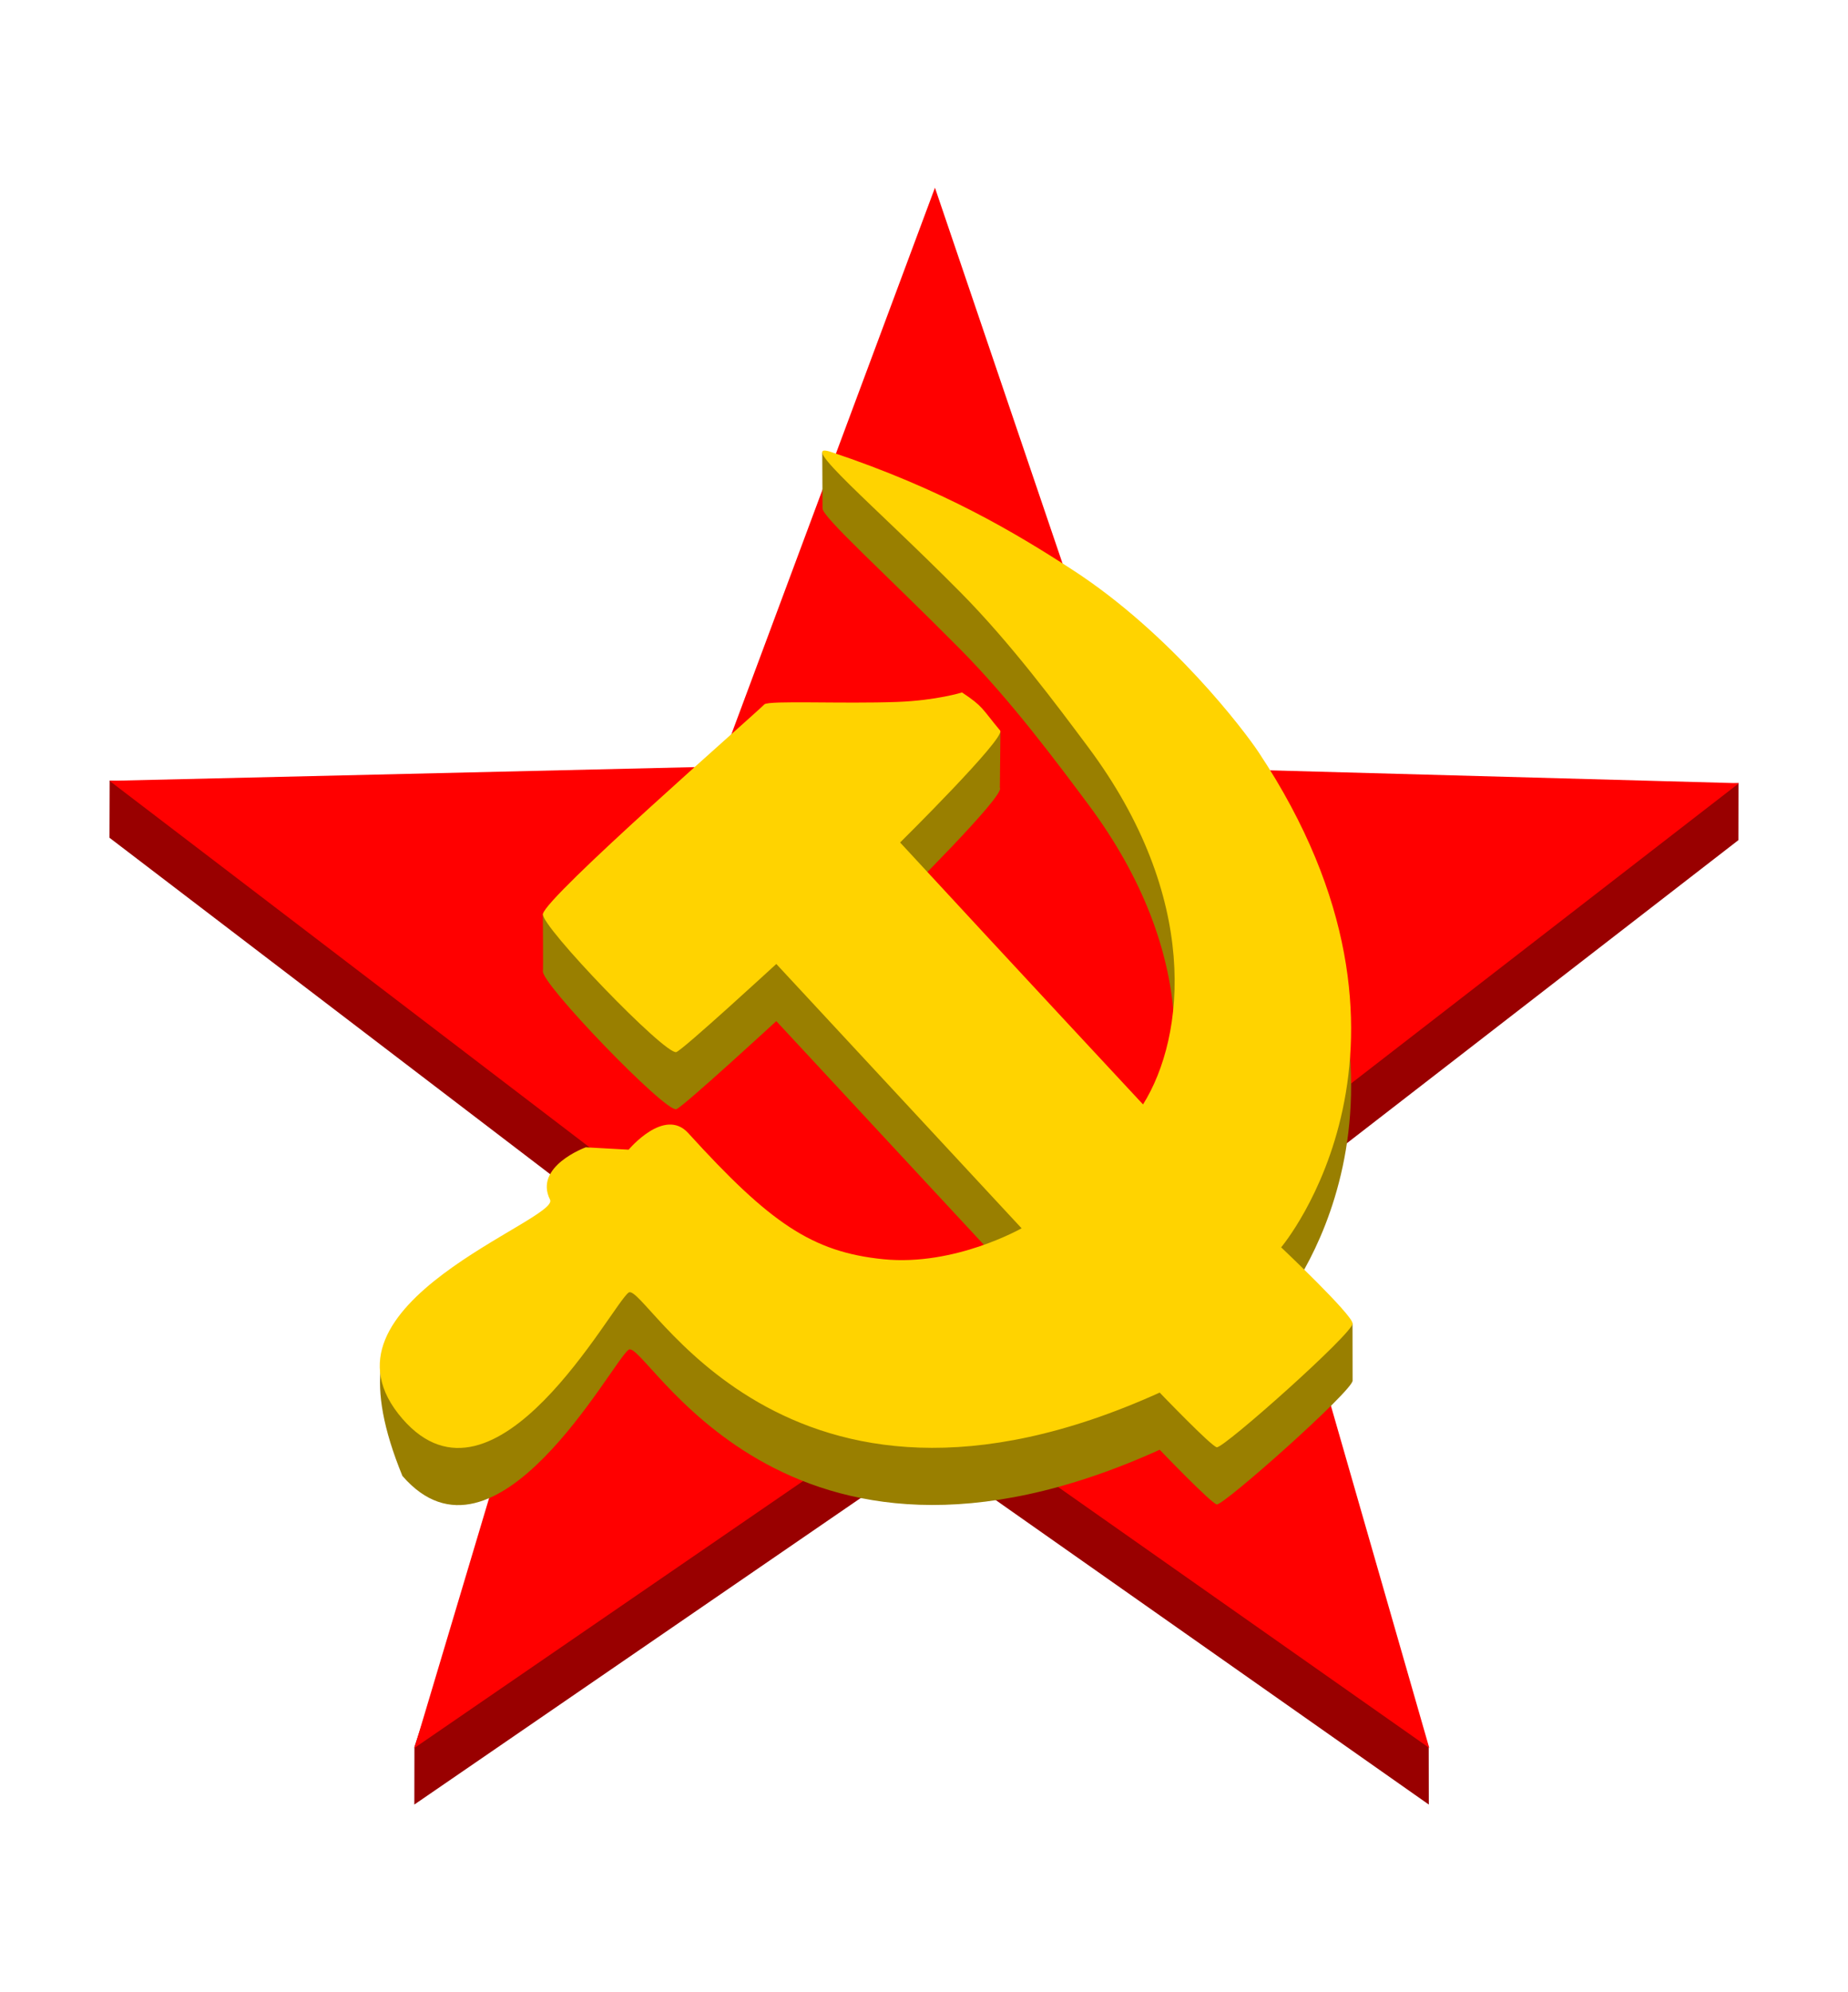 <?xml version="1.0" encoding="UTF-8" standalone="no"?>
<!-- Created with Inkscape (http://www.inkscape.org/) -->

<svg
   version="1.1"
   width="128"
   height="138"
   viewBox="0 0 128 138"
   id="svg2"
   xml:space="preserve"
   xmlns:xlink="http://www.w3.org/1999/xlink"
   xmlns="http://www.w3.org/2000/svg"
   xmlns:svg="http://www.w3.org/2000/svg"
   xmlns:rdf="http://www.w3.org/1999/02/22-rdf-syntax-ns#"
   xmlns:cc="http://creativecommons.org/ns#"
   xmlns:dc="http://purl.org/dc/elements/1.1/"><defs
   id="defs26"><linearGradient
   id="linearGradient2776"><stop
     id="stop2772"
     style="stop-color:#cca900;stop-opacity:1;"
     offset="0" /><stop
     id="stop2774"
     style="stop-color:#6b4c00;stop-opacity:1;"
     offset="1" /></linearGradient><linearGradient
   id="linearGradient2725"><stop
     id="stop2721"
     style="stop-color:#990000;stop-opacity:1;"
     offset="0" /><stop
     id="stop2723"
     style="stop-color:#330000;stop-opacity:1;"
     offset="1" /></linearGradient><linearGradient
   id="linearGradient3799"><stop
     id="stop3801"
     style="stop-color:#ff0000;stop-opacity:1"
     offset="0" /><stop
     id="stop3803"
     style="stop-color:#440000;stop-opacity:1"
     offset="1" /></linearGradient><linearGradient
   id="linearGradient3777"><stop
     id="stop3779"
     style="stop-color:#ffd300;stop-opacity:1"
     offset="0" /><stop
     id="stop3781"
     style="stop-color:#a07100;stop-opacity:1"
     offset="1" /></linearGradient><linearGradient
   id="linearGradient3767"><stop
     id="stop3769"
     style="stop-color:#000000;stop-opacity:1"
     offset="0" /></linearGradient><linearGradient
   id="linearGradient3761"><stop
     id="stop3763"
     style="stop-color:#ffd300;stop-opacity:1"
     offset="0" /></linearGradient><linearGradient
   x1="16"
   y1="126"
   x2="225"
   y2="126"
   id="linearGradient3797"
   xlink:href="#linearGradient3777"
   gradientUnits="userSpaceOnUse" /><linearGradient
   x1="-21"
   y1="128.5"
   x2="279"
   y2="128.5"
   id="linearGradient3805"
   xlink:href="#linearGradient3799"
   gradientUnits="userSpaceOnUse" /><linearGradient
   x1="16"
   y1="126"
   x2="225"
   y2="126"
   id="linearGradient3833"
   xlink:href="#linearGradient3777"
   gradientUnits="userSpaceOnUse" /><linearGradient
   x1="16"
   y1="126"
   x2="225"
   y2="126"
   id="linearGradient3835"
   xlink:href="#linearGradient3777"
   gradientUnits="userSpaceOnUse" /><linearGradient
   x1="16"
   y1="126"
   x2="225"
   y2="126"
   id="linearGradient3837"
   xlink:href="#linearGradient3777"
   gradientUnits="userSpaceOnUse" /><linearGradient
   x1="16"
   y1="126"
   x2="225"
   y2="126"
   id="linearGradient3839"
   xlink:href="#linearGradient3777"
   gradientUnits="userSpaceOnUse" /><linearGradient
   x1="16"
   y1="126"
   x2="225"
   y2="126"
   id="linearGradient3841"
   xlink:href="#linearGradient3777"
   gradientUnits="userSpaceOnUse" /><linearGradient
   x1="16"
   y1="126"
   x2="225"
   y2="126"
   id="linearGradient3843"
   xlink:href="#linearGradient3777"
   gradientUnits="userSpaceOnUse" /><linearGradient
   x1="16"
   y1="126"
   x2="225"
   y2="126"
   id="linearGradient3845"
   xlink:href="#linearGradient3777"
   gradientUnits="userSpaceOnUse" />
	
<linearGradient
   x1="16"
   y1="126"
   x2="225"
   y2="126"
   id="linearGradient3852"
   xlink:href="#linearGradient3777"
   gradientUnits="userSpaceOnUse" /><linearGradient
   x1="16"
   y1="126"
   x2="225"
   y2="126"
   id="linearGradient3854"
   xlink:href="#linearGradient3777"
   gradientUnits="userSpaceOnUse" /><linearGradient
   x1="16"
   y1="126"
   x2="225"
   y2="126"
   id="linearGradient3856"
   xlink:href="#linearGradient3777"
   gradientUnits="userSpaceOnUse" />
		
		
	<linearGradient
   x1="16"
   y1="126"
   x2="225"
   y2="126"
   id="linearGradient3862"
   xlink:href="#linearGradient3777"
   gradientUnits="userSpaceOnUse" /><linearGradient
   x1="16"
   y1="126"
   x2="225"
   y2="126"
   id="linearGradient3864"
   xlink:href="#linearGradient3777"
   gradientUnits="userSpaceOnUse" /><linearGradient
   x1="-21"
   y1="128.5"
   x2="279"
   y2="128.5"
   id="linearGradient3866"
   xlink:href="#linearGradient3799"
   gradientUnits="userSpaceOnUse" /><linearGradient
   x1="-21"
   y1="128.5"
   x2="279"
   y2="128.5"
   id="linearGradient3868"
   xlink:href="#linearGradient3799"
   gradientUnits="userSpaceOnUse" /><linearGradient
   x1="-21"
   y1="128.5"
   x2="279"
   y2="128.5"
   id="linearGradient3870"
   xlink:href="#linearGradient3799"
   gradientUnits="userSpaceOnUse" />
	
<linearGradient
   x1="-21"
   y1="128.5"
   x2="279"
   y2="128.5"
   id="linearGradient3876"
   xlink:href="#linearGradient3799"
   gradientUnits="userSpaceOnUse" /><linearGradient
   x1="-21"
   y1="128.5"
   x2="279"
   y2="128.5"
   id="linearGradient3878"
   xlink:href="#linearGradient3799"
   gradientUnits="userSpaceOnUse" /><linearGradient
   x1="-21"
   y1="128.5"
   x2="279"
   y2="128.5"
   id="linearGradient3880"
   xlink:href="#linearGradient3799"
   gradientUnits="userSpaceOnUse" />
		
		
	<linearGradient
   x1="-21"
   y1="128.5"
   x2="279"
   y2="128.5"
   id="linearGradient3885"
   xlink:href="#linearGradient3799"
   gradientUnits="userSpaceOnUse" /><linearGradient
   x1="-21"
   y1="128.5"
   x2="279"
   y2="128.5"
   id="linearGradient3887"
   xlink:href="#linearGradient3799"
   gradientUnits="userSpaceOnUse" /><linearGradient
   x1="65.92"
   y1="69.057"
   x2="89.047"
   y2="92.379"
   id="linearGradient3924"
   xlink:href="#linearGradient3777"
   gradientUnits="userSpaceOnUse"
   spreadMethod="pad"
   gradientTransform="translate(-0.309,-0.837)" /><linearGradient
   x1="118.39"
   y1="128.5"
   x2="173.78"
   y2="236.975"
   id="linearGradient3932"
   xlink:href="#linearGradient3799"
   gradientUnits="userSpaceOnUse" /><linearGradient
   x1="118.39"
   y1="128.5"
   x2="173.78"
   y2="236.975"
   id="linearGradient3932-6"
   xlink:href="#linearGradient2725"
   gradientUnits="userSpaceOnUse"
   gradientTransform="matrix(0.5,0,0,0.5,-0.504,1.553)" /><linearGradient
   xlink:href="#linearGradient2776"
   id="linearGradient2769"
   gradientUnits="userSpaceOnUse"
   gradientTransform="translate(-0.309,1.163)"
   x1="65.92"
   y1="69.057"
   x2="89.047"
   y2="92.379"
   spreadMethod="pad" /></defs>

<path
   id="polygon11-2"
   style="fill:#990000;fill-opacity:1;stroke-width:3.959;stroke-miterlimit:10"
   d="M 87.164,83.932 98.958,121.036 98.965,125 64.244,100.587 28.698,125 l 0.007,-3.993 12.364,-37.409 -33.485,-25.567 0.012,-3.958 42.214,2.968 14.928,-40.082 13.608,40.082 42.069,-2.795 -0.007,3.95 z" /><polygon
   points="158,100.333 243,102.667 175.819,154.676 199.667,237.667 129.5,188.333 57.667,237.667 82.667,154 15,102.333 100.333,100.333 130.5,19.333 "
   transform="matrix(0.495,0,0,0.495,0.161,3.433)"
   id="polygon11"
   style="fill:#ff0000;fill-opacity:1;stroke:none;stroke-width:8;stroke-miterlimit:10" /><path
   d="m 37.605,67.268 c -0.165,0.825 8.467,9.78 9.237,9.567 0.426,-0.117 6.928,-6.103 6.928,-6.103 L 70.759,89.041 c 0,0 -4.618,2.639 -9.567,2.144 -4.948,-0.495 -7.868,-2.518 -13.526,-8.742 -1.65,-1.815 -4.124,1.154 -4.124,1.154 l -2.969,-0.165 c 0,0 -3.629,1.319 -2.474,3.629 -5.778,2.146 -15.59,2.082 -10.227,15.175 6.433,7.423 14.515,-7.918 15.67,-8.742 1.155,-0.825 10.557,18.804 36.783,6.928 0,0 3.605,3.759 3.959,3.787 0.514,0.042 9.402,-7.87 9.402,-8.571 0,-0.1 -0.006,-3.964 -0.006,-3.964 L 88.738,90.361 c 0,0 11.876,-14.021 -1.557,-34.288 C 86.197,54.588 81.118,47.862 74.285,43.431 70.322,40.862 65.628,34.813 57.908,32.239 57.794,32.201 56.952,31.332 56.952,31.332 l 0.02,3.888 c 0.006,0.616 4.378,4.542 9.532,9.745 3.497,3.53 6.683,7.819 8.875,10.756 7.753,10.392 6.753,20.01 3.794,24.742 0,0 -8.845,-9.473 -16.846,-18.141 0,0 7.34,-7.258 6.928,-7.753 l 0.038,-3.896 c 0,0 -1.328,2.154 -2.678,1.257 0,0 -1.775,0.552 -4.466,0.654 -3.798,0.144 -8.912,-0.12 -9.204,0.167 -0.894,0.881 -12.898,7.683 -15.346,10.568 0,0 0.03,3.827 0.006,3.948 z"
   id="path3813-8"
   style="fill:#997f00;fill-opacity:1;fill-rule:nonzero;stroke:none;stroke-width:2.177;stroke-miterlimit:10;stroke-dasharray:none" /><path
   d="m 37.605,63.309 c -0.165,0.825 8.467,9.78 9.237,9.567 0.426,-0.117 6.928,-6.103 6.928,-6.103 l 16.989,18.309 c 0,0 -4.618,2.639 -9.567,2.144 -4.948,-0.495 -7.868,-2.518 -13.526,-8.742 -1.65,-1.815 -4.124,1.154 -4.124,1.154 l -2.969,-0.165 c 0,0 -3.629,1.319 -2.474,3.629 0.7,1.399 -17.062,7.289 -10.227,15.175 6.433,7.423 14.515,-7.918 15.67,-8.742 1.155,-0.825 10.557,18.804 36.783,6.928 0,0 3.605,3.759 3.959,3.787 0.514,0.042 9.402,-7.87 9.402,-8.571 0,-0.598 -4.948,-5.278 -4.948,-5.278 0,0 11.876,-14.021 -1.557,-34.288 -0.984,-1.485 -6.063,-8.211 -12.897,-12.642 -3.963,-2.569 -9.001,-5.589 -16.722,-8.163 -2.474,-0.825 2.961,3.662 8.94,9.697 3.497,3.53 6.683,7.819 8.875,10.756 7.753,10.392 6.753,20.01 3.794,24.742 0,0 -8.824,-9.476 -16.825,-18.144 0,0 7.34,-7.258 6.928,-7.753 -1.294,-1.553 -1.159,-1.656 -2.639,-2.639 0,0 -1.775,0.552 -4.466,0.654 -3.798,0.144 -8.932,-0.117 -9.224,0.17 -0.992,0.978 -15.093,13.279 -15.34,14.516 z"
   id="path3813"
   style="fill:#ffd300;fill-opacity:1;fill-rule:nonzero;stroke:none;stroke-width:2.177;stroke-miterlimit:10;stroke-dasharray:none" />
</svg>
